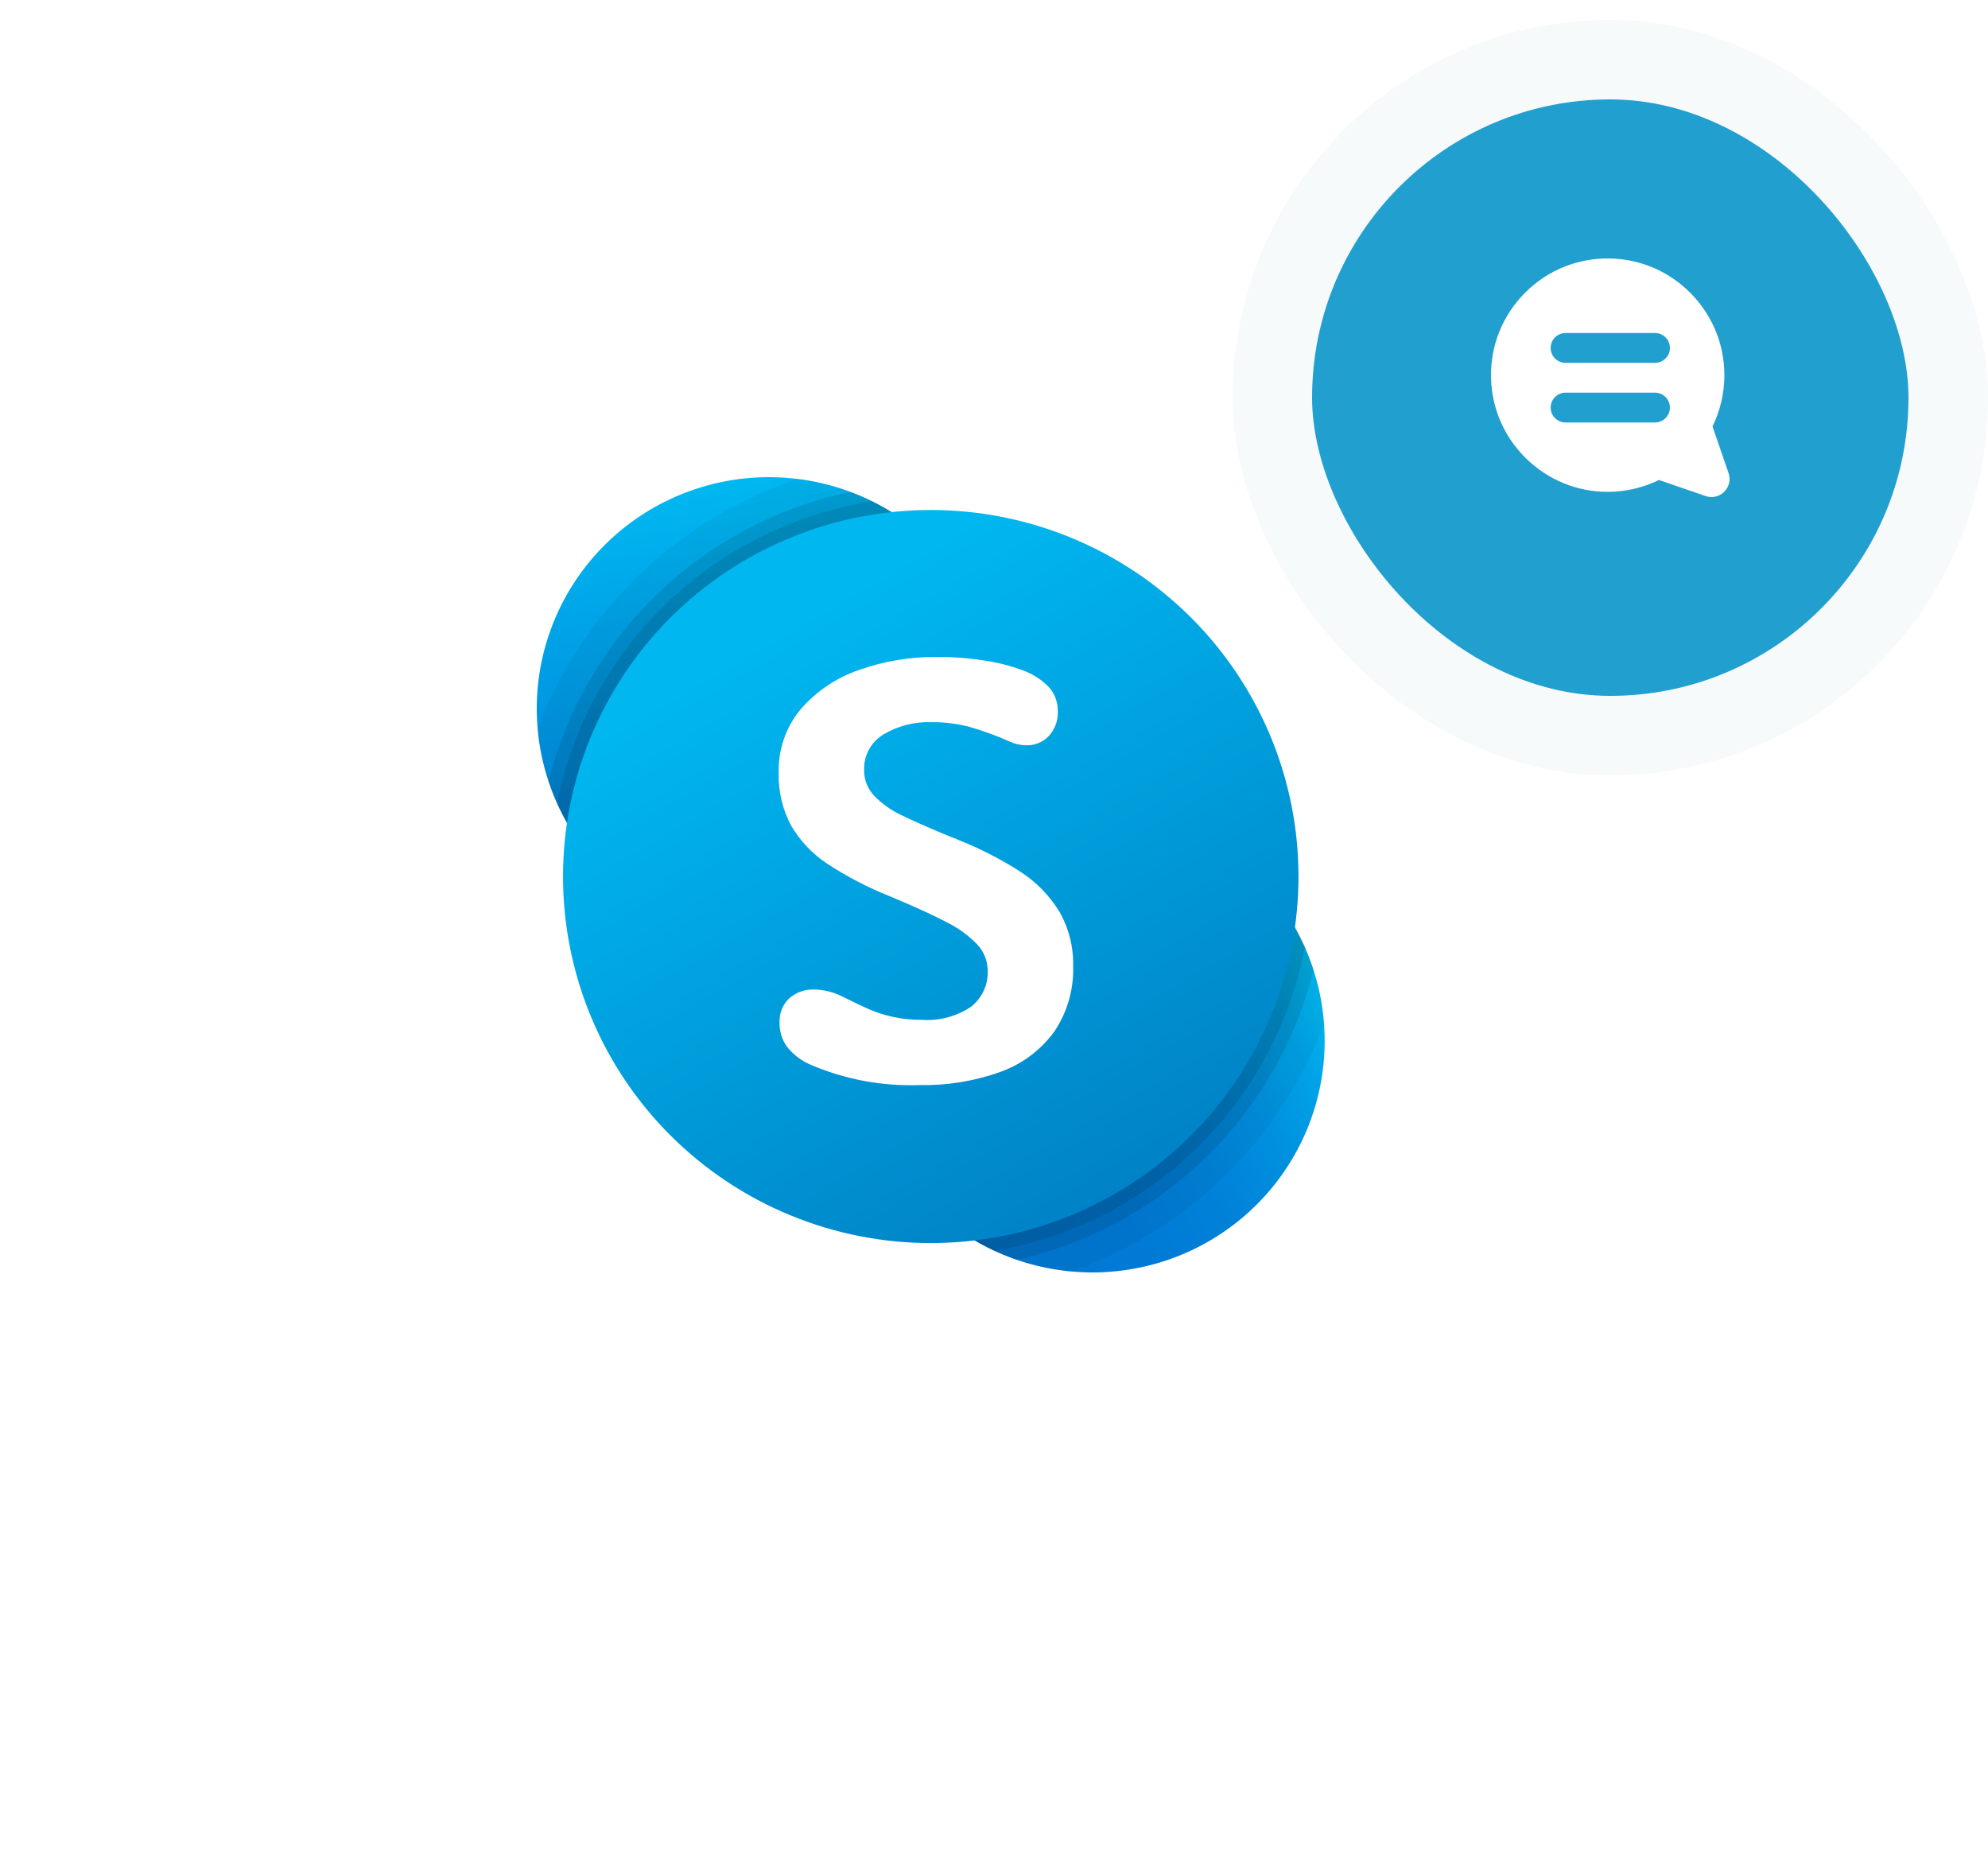 <svg width="100" height="93" viewBox="0 0 100 93" fill="none" xmlns="http://www.w3.org/2000/svg">
<g filter="url(#filter0_d)">
<rect x="7" y="5" width="79" height="79" rx="39.5" fill="white"/>
<rect x="5.5" y="3.5" width="82" height="82" rx="41" stroke="white" stroke-width="3"/>
</g>
<rect x="64" y="3" width="34" height="34" rx="17" fill="#219FCF" stroke="#F6FAFB" stroke-width="4"/>
<path fill-rule="evenodd" clip-rule="evenodd" d="M86.95 23.797L86.143 21.448C86.532 20.653 86.737 19.769 86.739 18.879C86.741 17.331 86.143 15.868 85.053 14.759C83.964 13.65 82.511 13.025 80.965 13.001C79.361 12.975 77.853 13.585 76.719 14.719C75.586 15.853 74.975 17.36 75.001 18.965C75.025 20.511 75.65 21.963 76.759 23.053C77.866 24.14 79.326 24.739 80.87 24.739H80.879C81.769 24.738 82.653 24.532 83.448 24.143L85.797 24.95C85.895 24.984 85.995 25 86.094 25C86.33 25 86.56 24.907 86.734 24.733C86.981 24.486 87.064 24.128 86.95 23.797ZM78.75 16.75C78.336 16.75 78 17.086 78 17.5C78 17.914 78.336 18.25 78.75 18.25H83.25C83.664 18.25 84 17.914 84 17.5C84 17.086 83.664 16.75 83.25 16.75H78.75ZM78 20.5C78 20.086 78.336 19.75 78.75 19.75H83.25C83.664 19.75 84 20.086 84 20.5C84 20.914 83.664 21.25 83.25 21.25H78.75C78.336 21.25 78 20.914 78 20.5Z" fill="white"/>
<path d="M50.357 35.64C50.357 38.727 49.127 41.688 46.937 43.871C44.747 46.054 41.776 47.28 38.679 47.28C35.581 47.28 32.611 46.054 30.421 43.871C28.23 41.688 27 38.727 27 35.64C27 32.553 28.23 29.592 30.421 27.409C32.611 25.226 35.581 24 38.679 24C41.776 24 44.747 25.226 46.937 27.409C49.127 29.592 50.357 32.553 50.357 35.64Z" fill="url(#paint0_linear)"/>
<path d="M66.633 52.356C66.633 53.885 66.331 55.399 65.744 56.812C65.156 58.225 64.296 59.508 63.211 60.59C62.126 61.671 60.838 62.529 59.421 63.114C58.004 63.699 56.484 64 54.95 64C51.852 64 48.88 62.773 46.689 60.59C44.498 58.406 43.268 55.444 43.268 52.356C43.268 49.268 44.498 46.306 46.689 44.123C48.88 41.939 51.852 40.712 54.95 40.712C56.484 40.712 58.004 41.013 59.421 41.598C60.838 42.184 62.126 43.041 63.211 44.123C64.296 45.204 65.156 46.487 65.744 47.9C66.331 49.313 66.633 50.827 66.633 52.356Z" fill="url(#paint1_linear)"/>
<path opacity="0.05" fill-rule="evenodd" clip-rule="evenodd" d="M27.043 36.636C27.224 38.835 28.025 40.938 29.353 42.701C30.68 44.464 32.48 45.814 34.544 46.596C36.608 47.378 38.85 47.559 41.013 47.118C43.175 46.678 45.168 45.633 46.761 44.106C48.354 42.579 49.482 40.632 50.014 38.49C50.546 36.348 50.46 34.1 49.766 32.005C49.072 29.91 47.799 28.055 46.094 26.654C44.389 25.253 42.322 24.364 40.132 24.089C37.159 25.084 34.443 26.725 32.18 28.894C29.917 31.064 28.162 33.708 27.043 36.636Z" fill="black"/>
<path opacity="0.05" fill-rule="evenodd" clip-rule="evenodd" d="M66.603 51.52C66.45 49.294 65.663 47.158 64.335 45.365C63.007 43.572 61.193 42.197 59.108 41.403C57.023 40.608 54.754 40.428 52.569 40.882C50.385 41.337 48.376 42.407 46.781 43.968C45.186 45.528 44.071 47.512 43.568 49.686C43.065 51.86 43.196 54.133 43.944 56.235C44.692 58.337 46.026 60.181 47.789 61.548C49.552 62.916 51.67 63.75 53.892 63.952C56.784 62.922 59.418 61.277 61.613 59.131C63.807 56.984 65.51 54.387 66.603 51.519V51.52Z" fill="black"/>
<path opacity="0.1" fill-rule="evenodd" clip-rule="evenodd" d="M27.589 39.297C28.202 41.174 29.282 42.864 30.726 44.21C32.17 45.556 33.932 46.514 35.847 46.994C37.762 47.473 39.768 47.46 41.676 46.954C43.584 46.448 45.333 45.466 46.759 44.1C48.185 42.735 49.241 41.03 49.828 39.145C50.416 37.261 50.516 35.258 50.12 33.324C49.723 31.39 48.842 29.588 47.559 28.087C46.277 26.586 44.635 25.435 42.786 24.741C39.144 25.5 35.788 27.267 33.101 29.841C30.414 32.414 28.504 35.691 27.589 39.297Z" fill="black"/>
<path opacity="0.1" fill-rule="evenodd" clip-rule="evenodd" d="M66.072 48.784C65.468 46.885 64.388 45.173 62.934 43.809C61.481 42.446 59.703 41.477 57.77 40.995C55.836 40.514 53.812 40.534 51.889 41.056C49.965 41.577 48.208 42.582 46.783 43.975C45.358 45.368 44.313 47.102 43.748 49.013C43.182 50.923 43.115 52.947 43.553 54.891C43.99 56.835 44.918 58.635 46.248 60.119C47.578 61.603 49.265 62.722 51.149 63.369C54.745 62.562 58.045 60.771 60.681 58.195C63.316 55.619 65.183 52.36 66.072 48.784Z" fill="black"/>
<path opacity="0.1" fill-rule="evenodd" clip-rule="evenodd" d="M28.019 40.401C28.778 42.114 29.939 43.618 31.403 44.787C32.867 45.956 34.59 46.755 36.428 47.117C38.266 47.48 40.164 47.394 41.962 46.869C43.76 46.343 45.405 45.392 46.758 44.096C48.111 42.801 49.132 41.198 49.735 39.425C50.338 37.651 50.506 35.759 50.223 33.907C49.941 32.055 49.216 30.299 48.112 28.786C47.007 27.273 45.555 26.048 43.877 25.215C39.997 25.819 36.396 27.599 33.56 30.314C30.724 33.03 28.79 36.551 28.019 40.401Z" fill="black"/>
<path opacity="0.1" fill-rule="evenodd" clip-rule="evenodd" d="M65.641 47.657C64.885 45.925 63.72 44.403 62.246 43.22C60.772 42.038 59.032 41.231 57.178 40.869C55.323 40.507 53.408 40.601 51.597 41.142C49.786 41.683 48.134 42.656 46.782 43.977C45.431 45.298 44.42 46.927 43.837 48.724C43.253 50.522 43.115 52.434 43.434 54.297C43.753 56.16 44.519 57.917 45.667 59.419C46.815 60.92 48.31 62.12 50.024 62.916C53.87 62.263 57.425 60.452 60.215 57.726C63.006 54.999 64.898 51.487 65.641 47.657Z" fill="black"/>
<path d="M65.316 44.087C65.316 46.508 64.838 48.905 63.908 51.142C62.978 53.379 61.616 55.411 59.898 57.123C58.181 58.835 56.141 60.193 53.897 61.119C51.653 62.046 49.248 62.523 46.819 62.523C44.389 62.523 41.984 62.046 39.74 61.119C37.496 60.193 35.457 58.835 33.739 57.123C32.021 55.411 30.659 53.379 29.729 51.142C28.8 48.905 28.321 46.508 28.321 44.087C28.321 41.666 28.8 39.268 29.729 37.032C30.659 34.795 32.021 32.762 33.739 31.05C35.457 29.338 37.496 27.98 39.74 27.054C41.984 26.128 44.389 25.651 46.819 25.651C49.248 25.651 51.653 26.128 53.897 27.054C56.141 27.98 58.181 29.338 59.898 31.05C61.616 32.762 62.978 34.795 63.908 37.032C64.838 39.268 65.316 41.666 65.316 44.087Z" fill="url(#paint2_linear)"/>
<path fill-rule="evenodd" clip-rule="evenodd" d="M41.617 43.447C40.869 42.955 40.246 42.297 39.794 41.524C39.358 40.708 39.143 39.792 39.17 38.867C39.137 37.693 39.538 36.548 40.295 35.651C41.083 34.75 42.095 34.073 43.229 33.691C44.462 33.255 45.761 33.036 47.069 33.044C47.925 33.036 48.779 33.102 49.623 33.24C50.228 33.333 50.822 33.486 51.395 33.697C51.923 33.876 52.398 34.18 52.782 34.583C53.065 34.914 53.217 35.338 53.21 35.773C53.22 36 53.186 36.226 53.108 36.439C53.031 36.652 52.913 36.847 52.76 37.015C52.615 37.169 52.439 37.29 52.244 37.372C52.049 37.453 51.839 37.492 51.627 37.487C51.337 37.484 51.05 37.42 50.786 37.297C50.136 37.006 49.467 36.761 48.782 36.564C48.152 36.398 47.503 36.317 46.852 36.324C46.002 36.293 45.163 36.508 44.433 36.943C44.125 37.13 43.873 37.396 43.703 37.714C43.533 38.032 43.452 38.389 43.468 38.749C43.463 39.222 43.643 39.678 43.969 40.02C44.356 40.422 44.814 40.75 45.319 40.987C45.886 41.268 46.73 41.64 47.853 42.104C47.977 42.143 48.098 42.192 48.215 42.249C49.311 42.683 50.361 43.223 51.352 43.861C52.133 44.371 52.793 45.048 53.282 45.843C53.764 46.678 54.005 47.631 53.98 48.595C54.02 49.775 53.682 50.938 53.014 51.912C52.334 52.835 51.394 53.533 50.314 53.916C49.013 54.381 47.637 54.605 46.255 54.577C44.357 54.644 42.467 54.286 40.724 53.531C40.278 53.332 39.887 53.028 39.585 52.645C39.334 52.294 39.204 51.871 39.214 51.44C39.202 51.212 39.239 50.985 39.323 50.773C39.407 50.561 39.536 50.37 39.701 50.213C40.047 49.91 40.496 49.752 40.956 49.771C41.468 49.778 41.97 49.907 42.422 50.148C42.984 50.429 43.427 50.64 43.752 50.78C44.122 50.935 44.506 51.056 44.898 51.143C45.382 51.249 45.876 51.3 46.371 51.295C47.247 51.357 48.119 51.125 48.847 50.635C49.12 50.421 49.338 50.146 49.483 49.831C49.629 49.517 49.697 49.173 49.682 48.827C49.683 48.336 49.496 47.864 49.16 47.507C48.715 47.048 48.194 46.669 47.621 46.387C46.943 46.029 45.989 45.594 44.76 45.08C43.66 44.642 42.607 44.095 41.617 43.447Z" fill="white"/>
<defs>
<filter id="filter0_d" x="0" y="0" width="93" height="93" filterUnits="userSpaceOnUse" color-interpolation-filters="sRGB">
<feFlood flood-opacity="0" result="BackgroundImageFix"/>
<feColorMatrix in="SourceAlpha" type="matrix" values="0 0 0 0 0 0 0 0 0 0 0 0 0 0 0 0 0 0 127 0"/>
<feOffset dy="2"/>
<feGaussianBlur stdDeviation="2"/>
<feColorMatrix type="matrix" values="0 0 0 0 0.683 0 0 0 0 0.774 0 0 0 0 0.808 0 0 0 0.315 0"/>
<feBlend mode="normal" in2="BackgroundImageFix" result="effect1_dropShadow"/>
<feBlend mode="normal" in="SourceGraphic" in2="effect1_dropShadow" result="shape"/>
</filter>
<linearGradient id="paint0_linear" x1="36.857" y1="24.141" x2="40.5" y2="47.139" gradientUnits="userSpaceOnUse">
<stop offset="0.012" stop-color="#00B7F0"/>
<stop offset="0.339" stop-color="#009DE5"/>
<stop offset="0.755" stop-color="#0082D9"/>
<stop offset="1" stop-color="#0078D4"/>
</linearGradient>
<linearGradient id="paint1_linear" x1="44.838" y1="58.193" x2="65.061" y2="46.519" gradientUnits="userSpaceOnUse">
<stop stop-color="#0078D4"/>
<stop offset="0.37" stop-color="#007AD5"/>
<stop offset="0.573" stop-color="#0082D9"/>
<stop offset="0.735" stop-color="#0090DF"/>
<stop offset="0.875" stop-color="#00A3E7"/>
<stop offset="1" stop-color="#00BCF2"/>
</linearGradient>
<linearGradient id="paint2_linear" x1="39.6" y1="31.585" x2="58.055" y2="63.549" gradientUnits="userSpaceOnUse">
<stop stop-color="#00B7F0"/>
<stop offset="1" stop-color="#007CC1"/>
</linearGradient>
</defs>
</svg>
